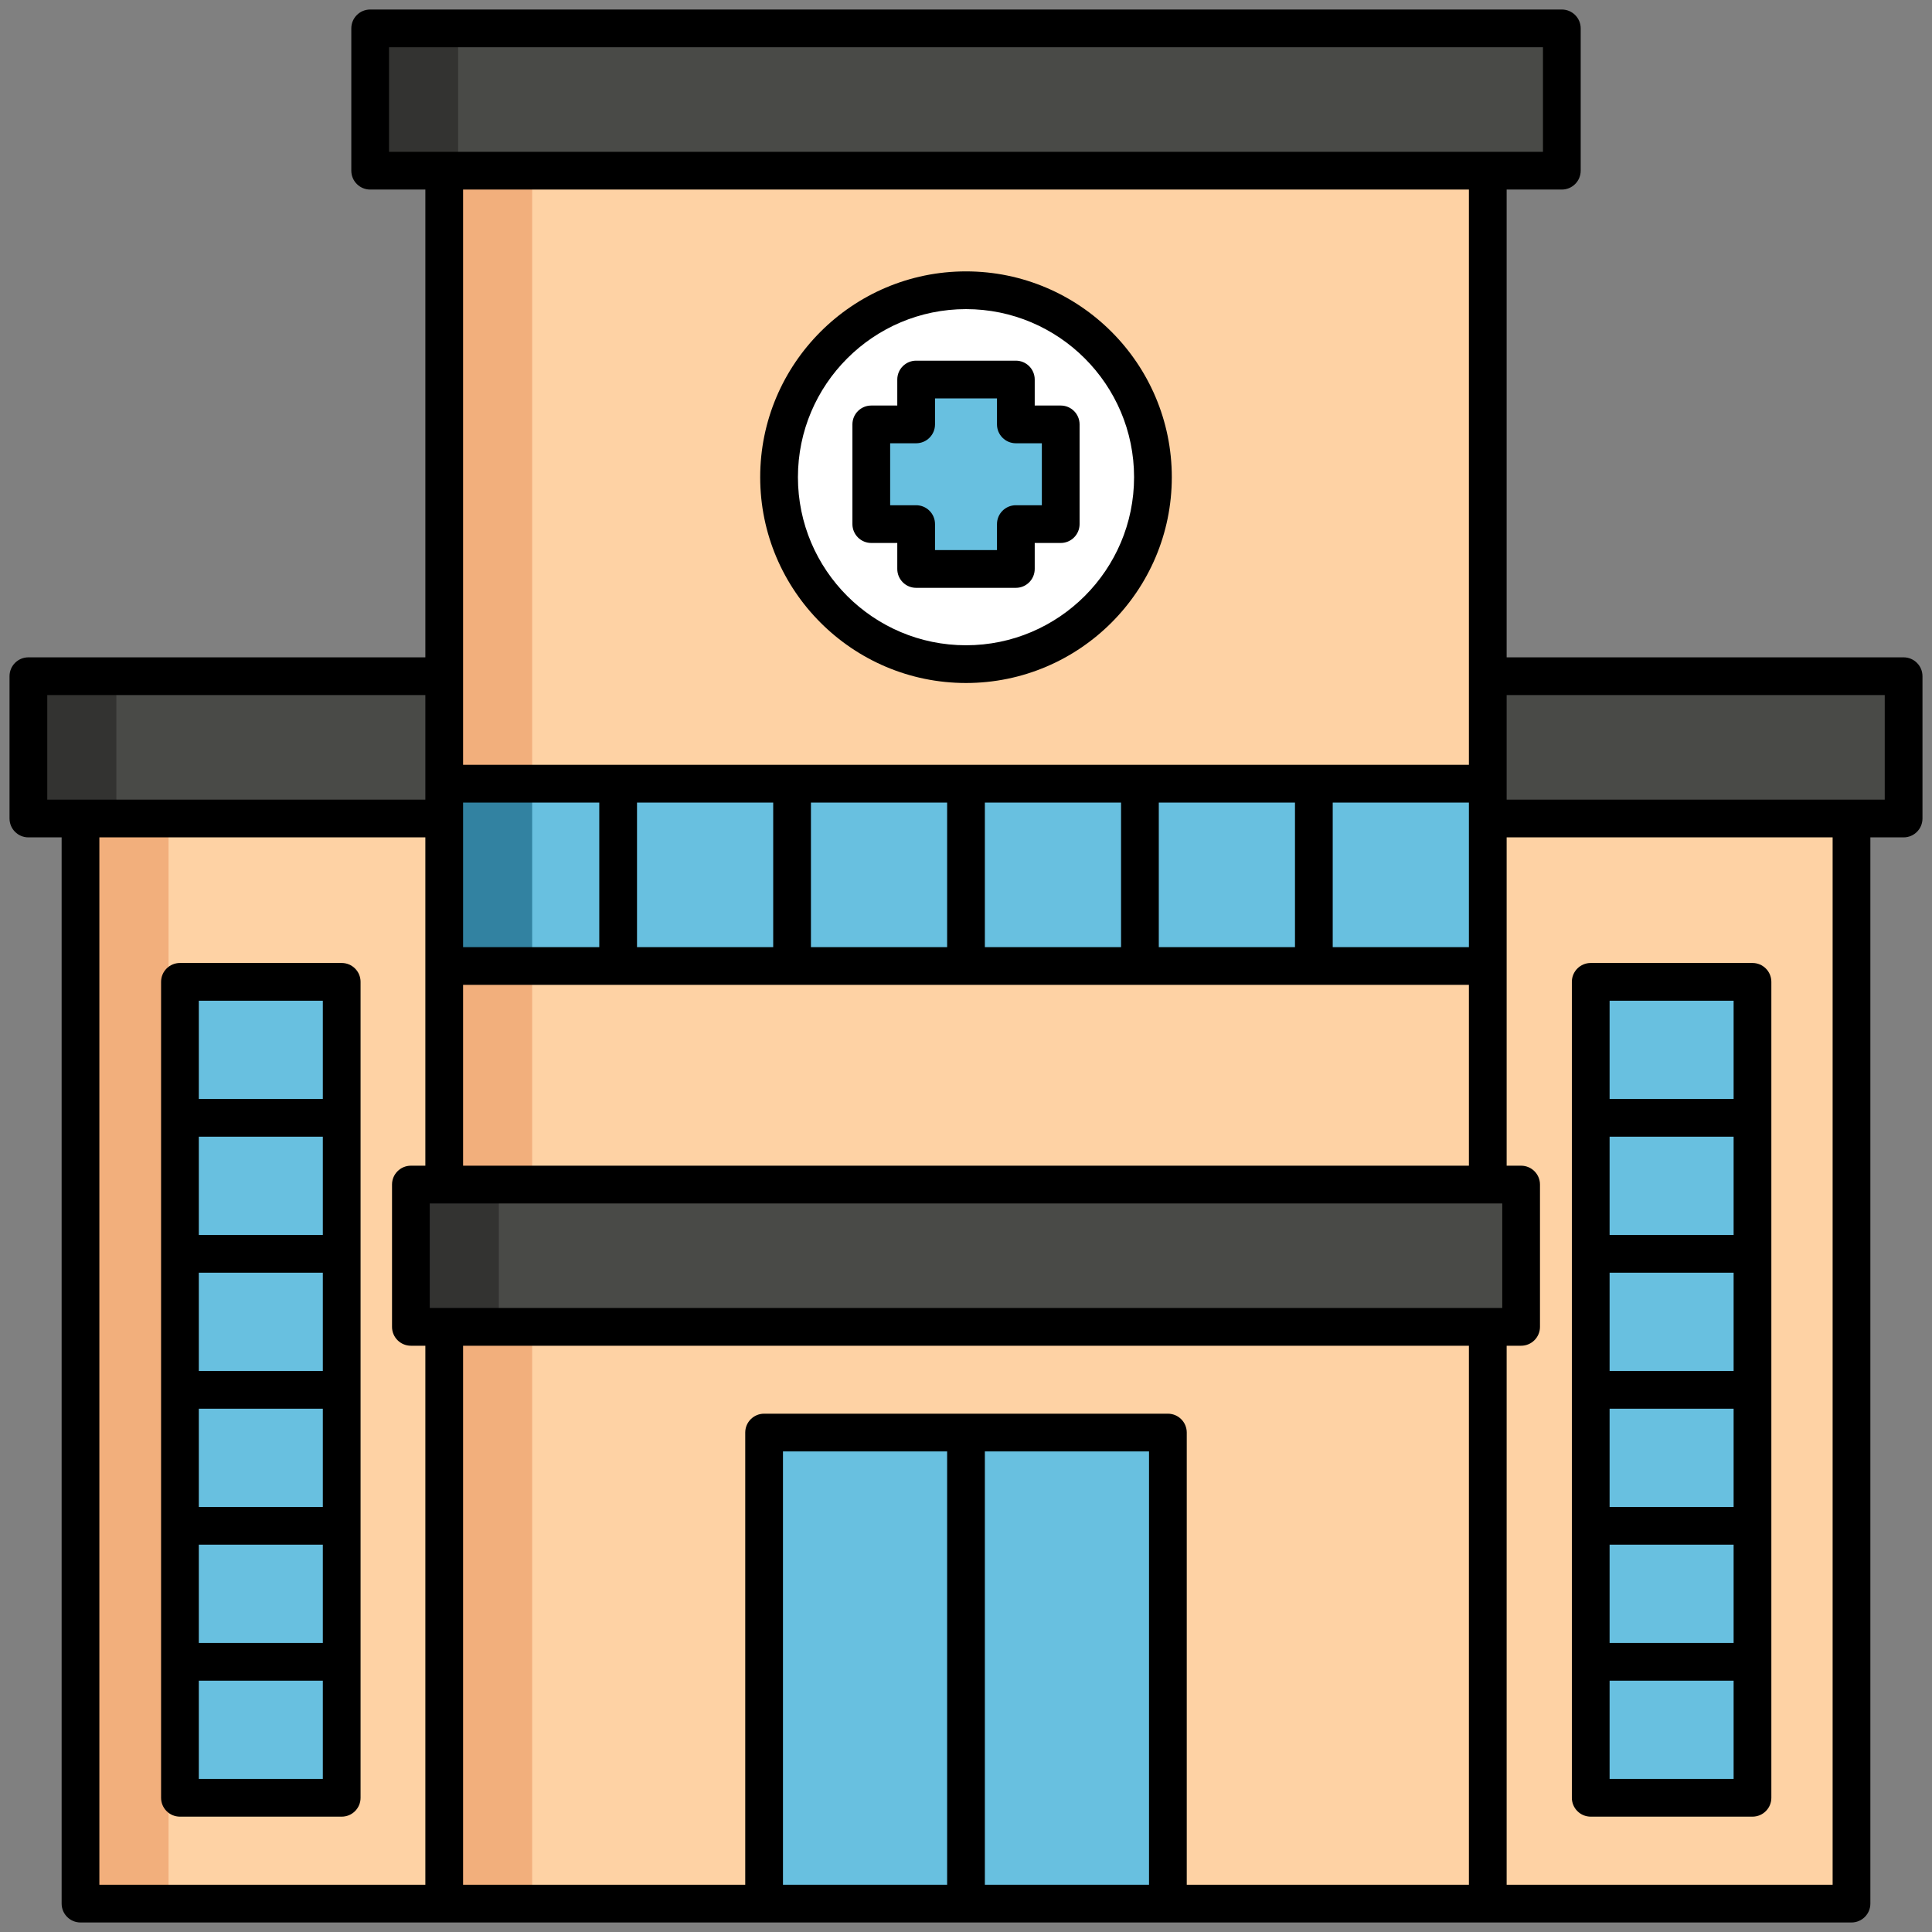 <svg enable-background="new 0 0 512 512" height="512" viewBox="0 0 512 512" width="512" xmlns="http://www.w3.org/2000/svg"><rect x="0" y="0" width="512" height="512" fill="#808080" stroke="none"/><g id="Layer_2"><g><g><path d="m21.333 216.913h469.333v287.563h-469.333z" fill="#fed2a4"/><path d="m21.333 216.913h23.333v287.563h-23.333z" fill="#f2af7c"/><path d="m7.524 179.202h496.952v37.711h-496.952z" fill="#494a47"/><path d="m7.524 179.202h23.309v37.711h-23.309z" fill="#333331"/><path d="m117.722 45.234h276.556v459.241h-276.556z" fill="#fed2a4"/><path d="m117.722 45.234h23.309v459.241h-23.309z" fill="#f2af7c"/><path d="m98.099 7.524h315.801v37.711h-315.801z" fill="#494a47"/><path d="m98.099 7.524h23.309v37.711h-23.309z" fill="#333331"/><path d="m108.888 313.922h294.223v37.711h-294.223z" fill="#494a47"/><path d="m108.888 313.922h23.309v37.711h-23.309z" fill="#333331"/><path d="m202.496 379.644h107.009v124.832h-107.009z" fill="#68c0e0"/><path d="m117.722 207.689h276.556v48.311h-276.556z" fill="#68c0e0"/><path d="m117.722 207.689h23.309v48.311h-23.309z" fill="#3282a1"/><path d="m47.688 260.199h42.866v216.233h-42.866z" fill="#68c0e0"/><path d="m421.559 260.199h42.866v216.233h-42.866z" fill="#68c0e0"/><circle cx="256" cy="126.462" fill="#fff" r="49.541"/><path d="m281.101 112.47h-11.89v-11.89h-26.422v11.89h-11.89v26.422h11.89v11.89h26.422v-11.89h11.89z" fill="#68c0e0"/></g><g><path d="m504.476 174.202h-105.198v-123.968h14.622c2.761 0 5-2.239 5-5v-37.711c0-2.761-2.239-5-5-5h-315.8c-2.761 0-5 2.239-5 5v37.711c0 2.761 2.239 5 5 5h14.622v123.968h-105.198c-2.761 0-5 2.239-5 5v37.711c0 2.761 2.239 5 5 5h8.81v282.563c0 2.761 2.239 5 5 5h469.333c2.761 0 5-2.239 5-5v-282.563h8.81c2.761 0 5-2.239 5-5v-37.711c-.001-2.761-2.24-5-5.001-5zm-391.754 134.72h-3.833c-2.761 0-5 2.239-5 5v37.711c0 2.761 2.239 5 5 5h3.833v142.844h-86.389v-277.564h86.388v87.009zm0-97.009h-100.198v-27.711h100.198zm-9.622-171.679v-27.711h305.8v27.711zm286.178 220.766v47.923h-266.556v-47.923zm-266.556-10v-38.311h36.093v38.311zm46.092 0v-38.311h36.093v38.311zm46.093 0v-38.311h36.093v38.311zm46.093 0v-38.311h36.093v38.311zm46.093 0v-38.311h36.093v38.311zm46.093 0v-38.311h36.093v38.311zm-230.464-48.311v-152.455h266.557v152.454h-266.557zm128.278 296.787h-43.504v-114.832h43.504zm53.504 0h-43.504v-114.832h43.504zm84.774 0h-74.774v-119.832c0-2.761-2.239-5-5-5h-107.008c-2.761 0-5 2.239-5 5v119.831h-74.774v-142.842h266.557v142.843zm8.834-152.843h-284.224v-27.711h284.224zm87.555 152.844h-86.388v-142.844h3.833c2.761 0 5-2.239 5-5v-37.711c0-2.761-2.239-5-5-5h-3.833v-87.009h86.388zm13.809-287.564h-100.198v-27.711h100.198z"/><path d="m47.688 481.433h42.866c2.761 0 5-2.239 5-5v-216.234c0-2.761-2.239-5-5-5h-42.866c-2.761 0-5 2.239-5 5v216.233c0 2.762 2.239 5.001 5 5.001zm5-216.234h32.866v26.039h-32.866zm0 36.039h32.866v26.039h-32.866zm0 36.039h32.866v26.039h-32.866zm0 36.039h32.866v26.039h-32.866zm0 36.039h32.866v26.039h-32.866zm0 36.039h32.866v26.039h-32.866z"/><path d="m421.559 481.433h42.867c2.761 0 5-2.239 5-5v-216.234c0-2.761-2.239-5-5-5h-42.867c-2.761 0-5 2.239-5 5v216.233c0 2.762 2.238 5.001 5 5.001zm5-216.234h32.867v26.039h-32.867zm0 36.039h32.867v26.039h-32.867zm0 36.039h32.867v26.039h-32.867zm0 36.039h32.867v26.039h-32.867zm0 36.039h32.867v26.039h-32.867zm0 36.039h32.867v26.039h-32.867z"/><path d="m256 71.92c-30.074 0-54.541 24.467-54.541 54.541s24.467 54.541 54.541 54.541 54.541-24.467 54.541-54.541-24.467-54.541-54.541-54.541zm0 99.083c-24.56 0-44.541-19.981-44.541-44.541s19.981-44.542 44.541-44.542 44.541 19.981 44.541 44.541-19.981 44.542-44.541 44.542z"/><path d="m281.101 107.47h-6.89v-6.89c0-2.761-2.239-5-5-5h-26.422c-2.761 0-5 2.239-5 5v6.89h-6.89c-2.761 0-5 2.239-5 5v26.422c0 2.761 2.239 5 5 5h6.89v6.89c0 2.761 2.239 5 5 5h26.422c2.761 0 5-2.239 5-5v-6.89h6.89c2.761 0 5-2.239 5-5v-26.422c0-2.762-2.239-5-5-5zm-5 26.422h-6.89c-2.761 0-5 2.239-5 5v6.89h-16.422v-6.89c0-2.761-2.239-5-5-5h-6.89v-16.422h6.89c2.761 0 5-2.239 5-5v-6.89h16.422v6.89c0 2.761 2.239 5 5 5h6.89z"/></g></g></g></svg>